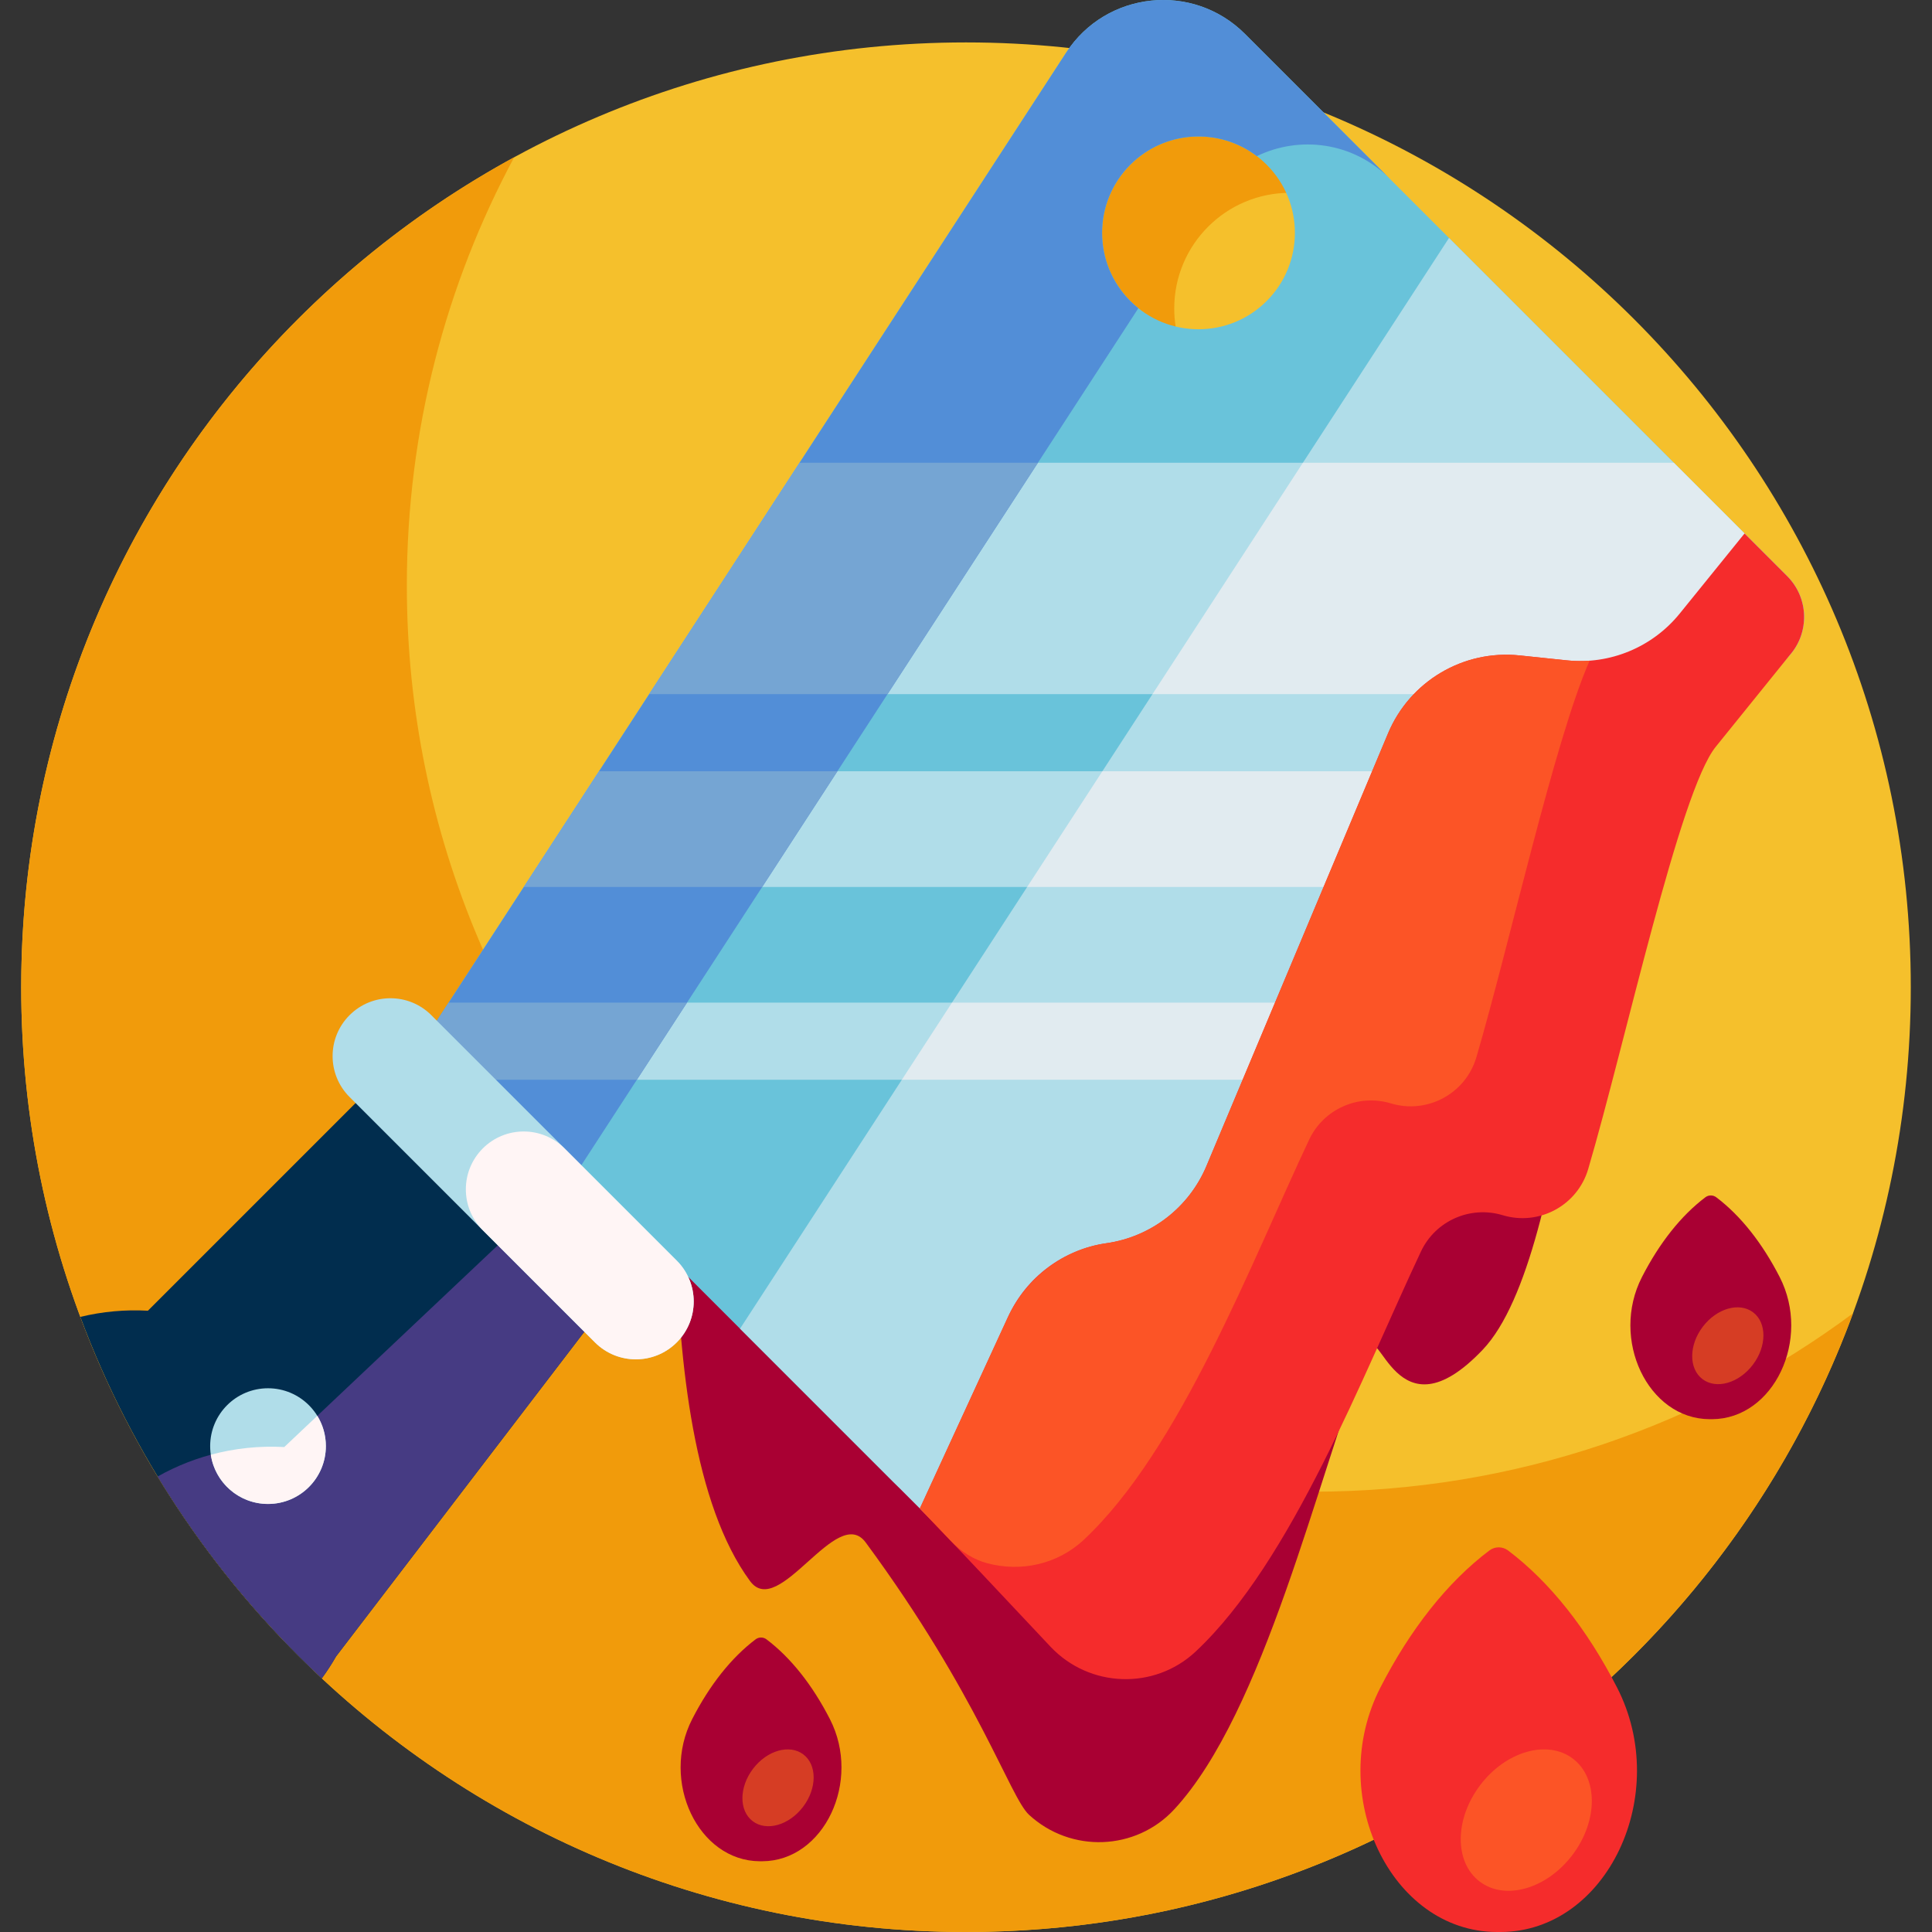 <svg id="Capa_1" enable-background="new 0 0 501 501" height="512" viewBox="0 0 501 501" width="512" xmlns="http://www.w3.org/2000/svg"><rect x="0" y="0" width="501" height="501" fill="#333333" stroke="none"/><g><path d="m495.5 256c0 135.31-109.69 245-245 245s-245-109.69-245-245 109.69-245 245-245 245 109.69 245 245z" fill="#f5c02c"/><path d="m480.511 340.573c-34.441 93.636-124.426 160.427-230.011 160.427-135.31 0-245-109.69-245-245 0-92.87 51.673-173.671 127.836-215.221-17.761 33.066-27.836 70.876-27.836 111.038 0 129.787 105.213 235 235 235 52.46 0 100.906-17.19 140.011-46.244zm-174.725-251.859c-.836-2.758-1.286-5.683-1.286-8.714 0-16.569 13.431-30 30-30 3.031 0 5.956.45 8.714 1.286-3.733-12.319-15.176-21.286-28.714-21.286-16.569 0-30 13.431-30 30 0 13.538 8.967 24.981 21.286 28.714z" fill="#f19b0b"/><path d="m434.872 162.067c5.989 5.201 6.894 14.165 2.065 20.457l-17.437 25.003c-8.547 12.256-11.338 117.593-35 142.473-22.667 23.833-26.82-8.197-30 0-12.849 33.121-26.706 94.049-50 119.201-9.989 10.786-26.858 11.367-37.663 1.4-4.956-4.571-13.062-30.861-42.337-70.601-7.502-10.184-22.517 20.161-30 10-29.092-39.503-15.547-145.994-20-150h-32.526c3.985-10.556 8.971-17.618 20-20 11.421-2.466 144.146 114.472 147.9 103.406l24.626-133.406c4.709-13.88 17.953-23.038 32.602-22.543l12.301.416c11.245.38 21.919-4.954 28.366-14.175l15.298-21.88zm26.624 169.082c8.282 16.142-1.532 36.816-17.553 36.87-.1 0-.199.001-.299.001s-.199 0-.299-.001c-16.021-.054-25.835-20.728-17.553-36.87 4.519-8.809 10.121-15.91 16.442-20.677.835-.629 1.985-.629 2.819 0 6.322 4.767 11.923 11.869 16.443 20.677zm-246.292 114.636c8.282 16.142-1.532 36.816-17.553 36.87-.1 0-.199.001-.299.001s-.199 0-.299-.001c-16.021-.054-25.835-20.728-17.553-36.87 4.519-8.809 10.121-15.91 16.442-20.677.835-.629 1.985-.629 2.819 0 6.322 4.767 11.923 11.868 16.443 20.677z" fill="#a90033"/><path d="m454.619 340.315c3.586 2.721 3.553 8.803-.075 13.584-3.628 4.782-9.475 6.453-13.062 3.732-3.586-2.721-3.553-8.803.075-13.584 3.628-4.782 9.476-6.453 13.062-3.732zm-246.292 114.636c3.586 2.721 3.553 8.803-.075 13.584-3.628 4.782-9.476 6.453-13.062 3.732s-3.553-8.803.075-13.584c3.628-4.782 9.476-6.453 13.062-3.732z" fill="#d63d24"/><path d="m463.44 149.397-140.609-140.608c-13.487-13.488-35.971-11.129-46.366 4.863l-163.666 251.794c0 31.242 25.326 56.568 56.568 56.568l62.315 62.315c12.221 12.22 32.212 11.615 43.671-1.322l188.709-213.058c5.259-5.938 4.987-14.943-.622-20.552zm-134.974-71.334c-9.763 9.763-25.592 9.763-35.355 0s-9.763-25.592 0-35.355 25.592-9.763 35.355 0 9.763 25.592 0 35.355z" fill="#69c3da"/><path d="m464.062 169.949-8.902 10.051-190.373 214.937c-5.73 6.469-15.726 6.772-21.837.661l-51.046-51.046 41.959-64.552h-89.363c-1.233-4.644 1.65-20 1.65-20h100.713l19.5-30h-130.524l19.5-30h130.524l13-20h-130.524l39-60h130.524l37.889-58.291 76.637 76.637 11.051 11.051c5.609 5.609 5.881 14.614.622 20.552z" fill="#b0dde9"/><path d="m456.212 178.813-1.052 1.187h-156.297l39-60h96.18l18.346 18.346zm-222.349 101.187h132.726l17.714-20h-137.44zm32.5-50h144.511l26.572-30h-151.583z" fill="#e1ebf0"/><path d="m360.294 46.251c-9.455-9.455-23.333-11.122-34.366-5.764-9.8-7.476-23.86-6.736-32.817 2.22-9.763 9.763-9.763 25.592 0 35.355.668.668 1.365 1.291 2.086 1.867l-144.936 222.98-37.463-37.462 163.667-251.795c10.395-15.992 32.879-18.351 46.366-4.863z" fill="#528ed7"/><path d="m155.339 200h61.813l-19.5 30h-61.813zm-42.54 65.446 14.554 14.554h37.799l13-20h-61.813zm94.54-145.446-39 60h61.813l39-60z" fill="#75a5d3"/><path d="m112.799 265.446 56.568 56.568-82.222 107.522c-1.113 1.948-2.344 3.847-3.692 5.686-27.578-25.716-49.214-57.721-62.624-93.732 5.745-1.392 11.655-1.927 17.527-1.601z" fill="#012d4e"/><path d="m150.261 302.909 19.106 19.106-82.222 107.521c-1.113 1.948-2.344 3.847-3.692 5.686-16.475-15.363-30.83-32.97-42.577-52.335 10.121-5.719 21.55-8.267 32.835-7.642z" fill="#463b83"/><path d="m154.283 348.107-63.64-63.64c-5.858-5.858-5.858-15.355 0-21.213 5.858-5.858 15.355-5.858 21.213 0l63.64 63.64c5.858 5.858 5.858 15.355 0 21.213-5.858 5.857-15.355 5.857-21.213 0zm-84.783 11.893c-8.284 0-15 6.716-15 15s6.716 15 15 15 15-6.716 15-15-6.716-15-15-15z" fill="#b0dde9"/><path d="m154.283 348.107-29.088-29.088c-5.858-5.858-5.858-15.355 0-21.213 5.858-5.858 15.355-5.858 21.213 0l29.088 29.088c5.858 5.858 5.858 15.355 0 21.213-5.858 5.857-15.355 5.857-21.213 0zm-99.617 29.128c1.079 7.224 7.309 12.765 14.834 12.765 8.284 0 15-6.716 15-15 0-2.88-.812-5.57-2.219-7.854l-8.57 8.099c-6.39-.355-12.827.309-19.045 1.99z" fill="#fff5f5"/><path d="m419.335 437.612c14.239 27.752-2.633 63.295-30.177 63.388-.172 0-.343 0-.514 0s-.343 0-.514-.001c-27.544-.093-44.416-35.635-30.177-63.388 7.77-15.144 17.4-27.353 28.268-35.548 1.435-1.082 3.412-1.082 4.847 0 10.867 8.196 20.497 20.405 28.267 35.549zm44.105-288.215c5.609 5.609 5.881 14.615.622 20.552l-19.151 23.716c-9.387 11.624-23.38 76.543-33.063 109.484-2.779 9.455-12.74 14.821-22.175 11.974-8.417-2.541-17.443 1.447-21.191 9.4-15.145 32.136-33.403 80.282-58.407 103.736-10.722 10.057-27.59 9.451-37.669-1.25-10.411-11.055-24.47-26.088-33.876-35.831l22.91-49.781c4.717-10.25 14.312-17.407 25.482-19.008 11.566-1.657 21.413-9.266 25.935-20.04l47.091-112.191c5.673-13.515 19.528-21.719 34.106-20.196l12.242 1.279c11.191 1.169 22.213-3.401 29.292-12.147l16.798-20.751z" fill="#f52c2c"/><path d="m407.877 456.047c6.6 5.007 6.539 16.2-.137 25s-17.438 11.875-24.038 6.868-6.539-16.2.137-25 17.438-11.874 24.038-6.868zm4.334-284.718c-9.101 20.641-20.881 73.987-29.358 102.825-2.779 9.455-12.74 14.821-22.175 11.974-8.417-2.541-17.443 1.447-21.191 9.4-15.145 32.136-33.403 80.282-58.407 103.736-6.922 6.492-16.457 8.414-25.043 6.118-3.639-.973-6.881-3.064-9.476-5.794-2.896-3.048-5.585-5.877-8.031-8.41l22.653-49.223c4.78-10.386 14.373-17.954 25.692-19.56 11.586-1.644 21.453-9.258 25.982-20.046l47.091-112.191c5.673-13.515 19.528-21.719 34.106-20.196l12.242 1.279c1.984.206 3.962.233 5.915.088z" fill="#fc5426"/></g></svg>